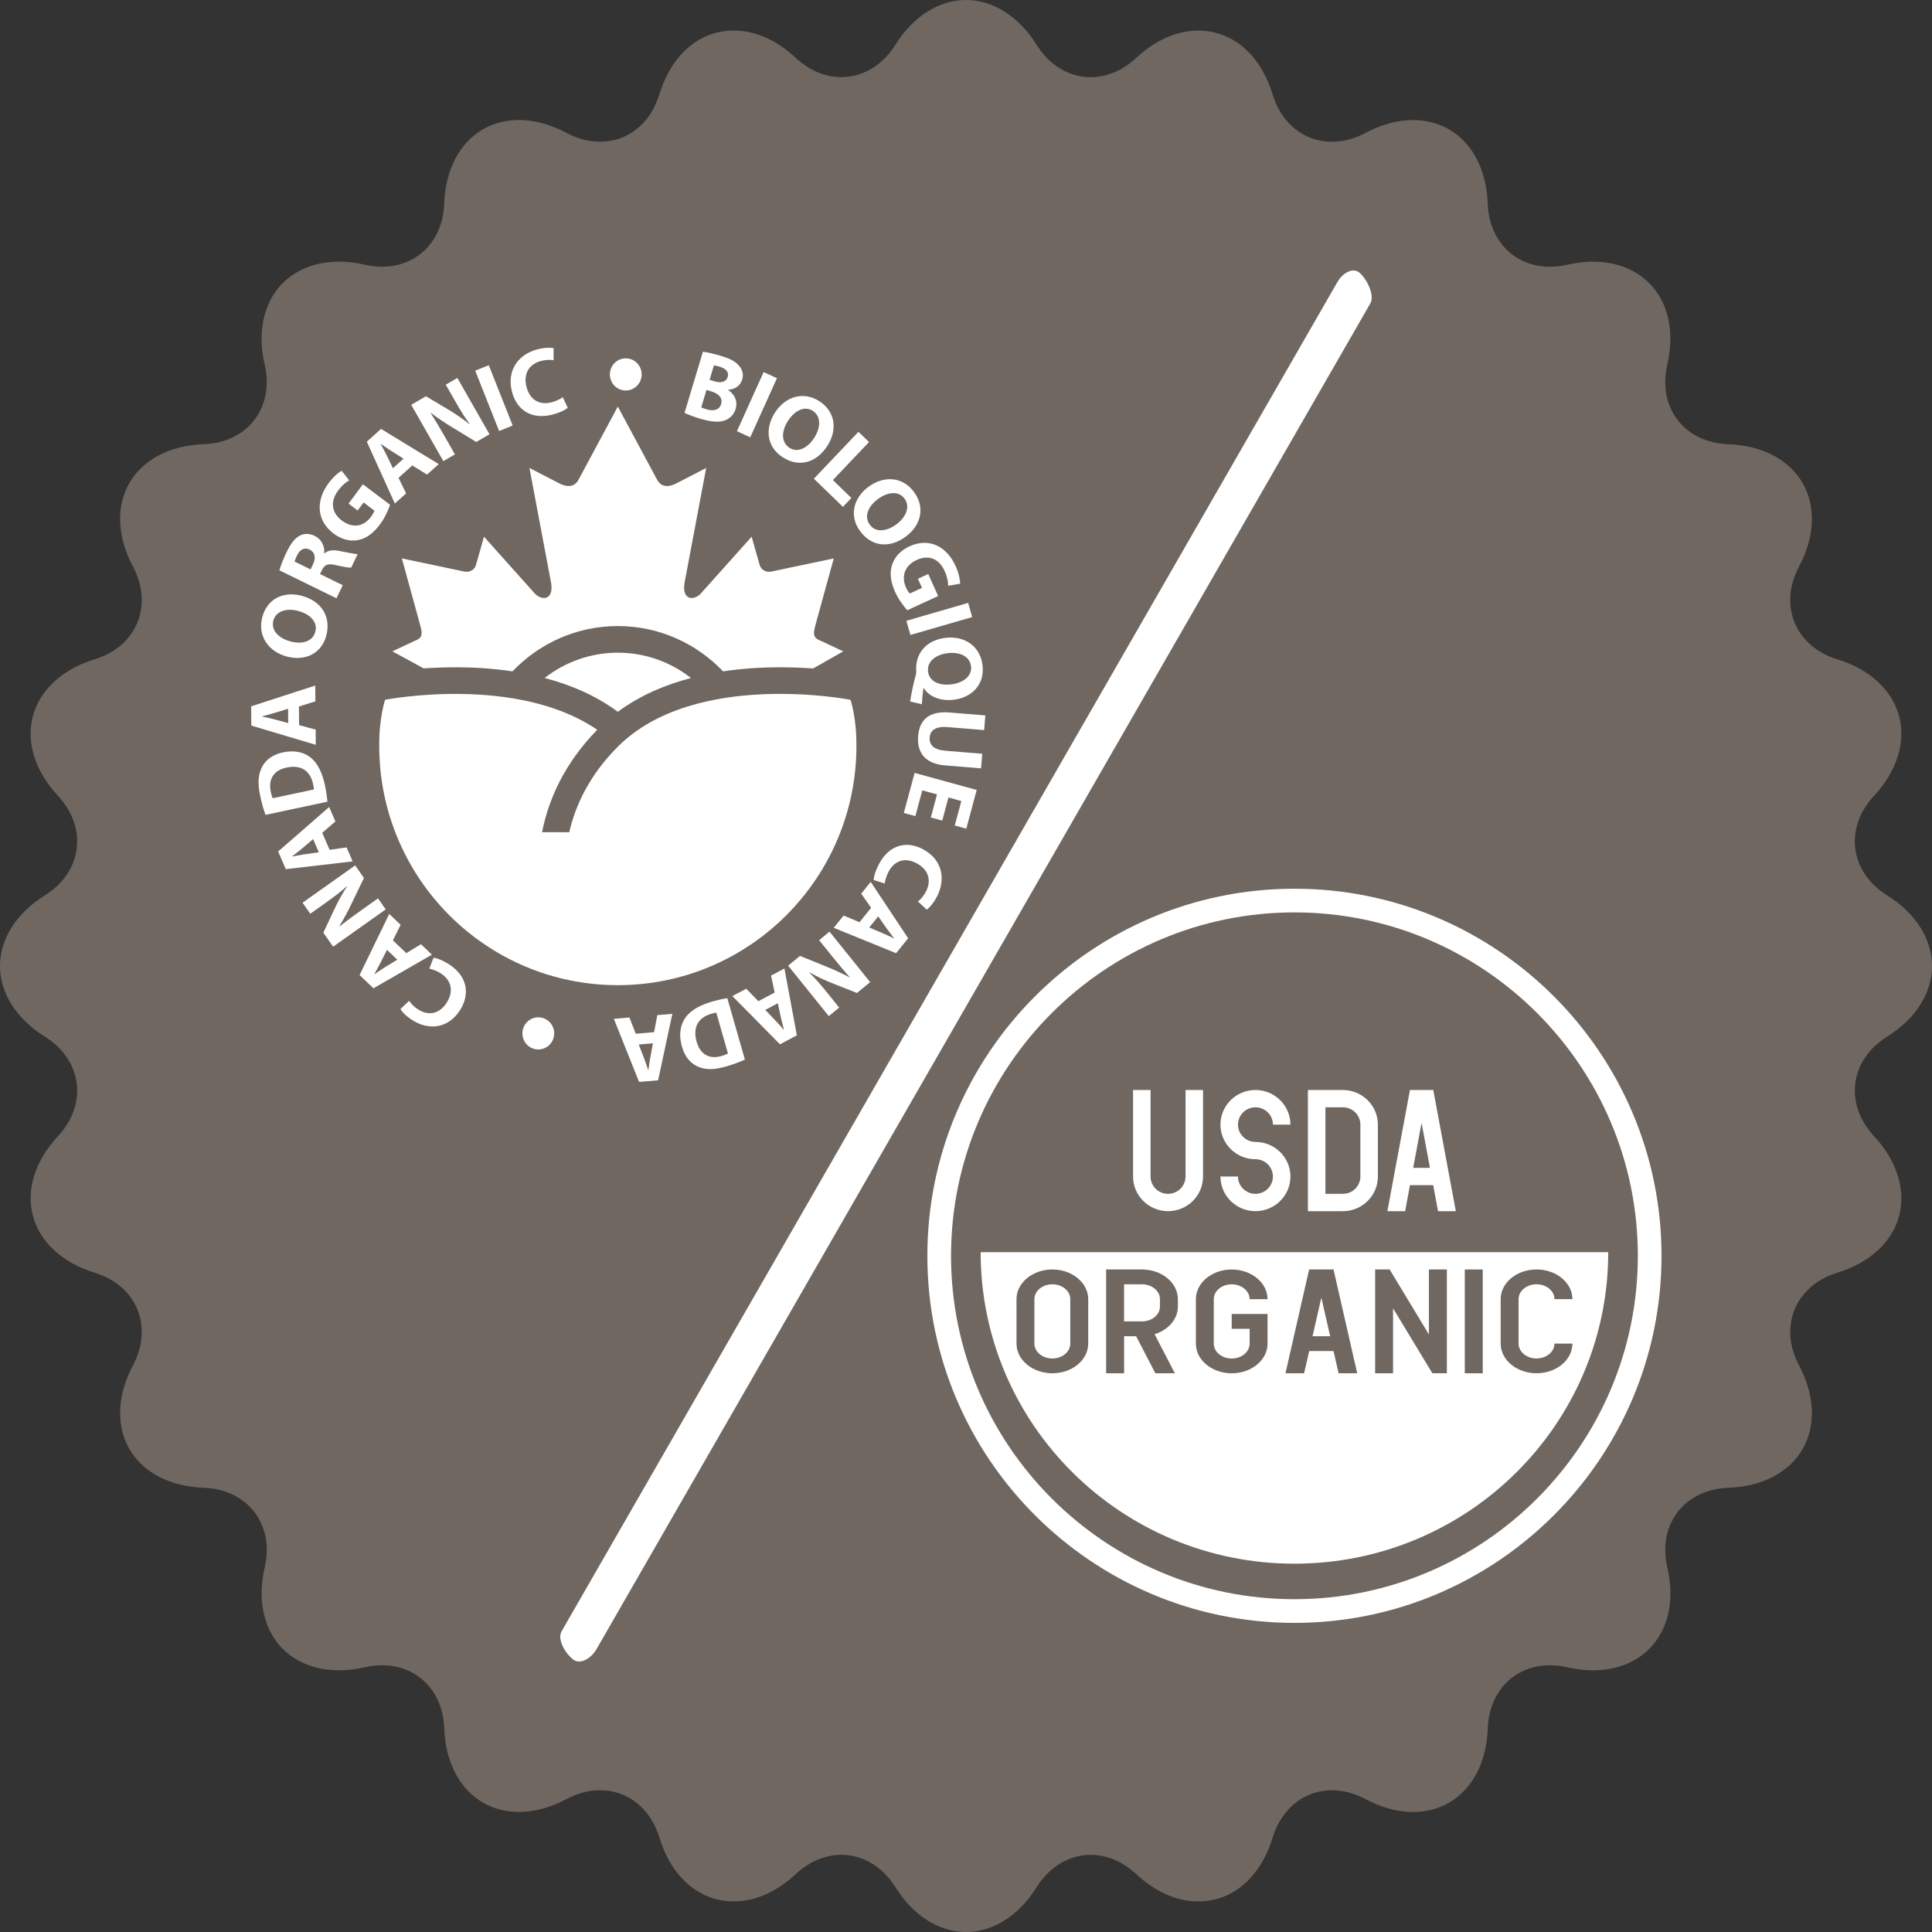 <?xml version="1.0" encoding="utf-8"?>
<!-- Generator: Adobe Illustrator 16.2.0, SVG Export Plug-In . SVG Version: 6.00 Build 0)  -->
<!DOCTYPE svg PUBLIC "-//W3C//DTD SVG 1.1//EN" "http://www.w3.org/Graphics/SVG/1.1/DTD/svg11.dtd">
<svg version="1.1" id="Layer_1" xmlns:x="http://ns.adobe.com/Extensibility/1.0/" xmlns:i="http://ns.adobe.com/AdobeIllustrator/10.0/" xmlns:graph="http://ns.adobe.com/Graphs/1.0/"
	 xmlns="http://www.w3.org/2000/svg" xmlns:xlink="http://www.w3.org/1999/xlink" xmlns:a="http://ns.adobe.com/AdobeSVGViewerExtensions/3.0/"
	 x="0px" y="0px" width="100px" height="100px" viewBox="0 0 100 100" enable-background="new 0 0 100 100" xml:space="preserve">
<rect x="0" y="0" width="100" height="100" fill="#333333" stroke="none"/>
<g>
	<g>
		<path fill="#706761" d="M50,100c-1.4,0-2.732-0.846-3.656-2.322c-0.666-1.063-1.684-1.672-2.794-1.672
			c-0.843,0-1.659,0.344-2.358,0.995c-0.996,0.927-2.105,1.415-3.209,1.415c-1.778,0.001-3.219-1.236-3.854-3.309
			c-0.462-1.508-1.639-2.445-3.07-2.445c-0.58,0-1.162,0.154-1.731,0.455c-0.834,0.443-1.663,0.669-2.462,0.669
			c-2.223,0.001-3.778-1.736-3.871-4.321c-0.066-1.926-1.391-3.271-3.219-3.271c-0.295,0-0.6,0.035-0.904,0.105
			c-1.86,0.429-3.535-0.038-4.492-1.241c-0.792-0.995-1.033-2.391-0.678-3.929c0.248-1.077,0.057-2.096-0.535-2.867
			c-0.593-0.771-1.527-1.217-2.63-1.256C8.797,76.943,7.397,76.213,6.697,75c-0.699-1.213-0.632-2.791,0.186-4.327
			c0.517-0.975,0.596-2.007,0.224-2.906s-1.158-1.572-2.213-1.896c-1.663-0.509-2.825-1.576-3.188-2.929S1.813,60.083,3,58.809
			c0.752-0.809,1.096-1.785,0.969-2.75c-0.127-0.964-0.712-1.816-1.647-2.402C0.846,52.733,0,51.4,0,50s0.846-2.733,2.322-3.656
			c0.935-0.586,1.52-1.438,1.646-2.402C4.096,42.977,3.752,42,3,41.191c-1.187-1.274-1.658-2.781-1.295-4.134
			s1.525-2.42,3.189-2.929c1.054-0.323,1.84-0.996,2.212-1.896s0.293-1.932-0.224-2.907c-0.817-1.533-0.885-3.111-0.186-4.324
			c0.7-1.215,2.1-1.945,3.838-2.008c1.104-0.039,2.038-0.484,2.631-1.256c0.592-0.771,0.783-1.79,0.535-2.868
			c-0.355-1.537-0.114-2.933,0.678-3.927c0.957-1.203,2.629-1.672,4.493-1.242c0.304,0.07,0.608,0.105,0.903,0.105
			c1.828,0,3.152-1.346,3.219-3.271c0.093-2.586,1.648-4.322,3.871-4.322c0.799,0,1.627,0.226,2.463,0.669
			c0.568,0.301,1.15,0.455,1.73,0.455c1.432,0,2.608-0.938,3.07-2.445c0.635-2.072,2.074-3.309,3.854-3.309
			c1.104,0,2.213,0.488,3.209,1.415c0.699,0.651,1.516,0.995,2.358,0.995c1.11,0,2.128-0.609,2.794-1.673C47.268,0.846,48.6,0,50,0
			s2.732,0.846,3.656,2.322c0.666,1.063,1.684,1.672,2.794,1.672c0.843,0,1.659-0.344,2.358-0.995
			c0.996-0.927,2.105-1.415,3.209-1.415c1.779,0,3.219,1.236,3.854,3.309c0.462,1.508,1.639,2.445,3.07,2.445
			c0.58,0,1.162-0.154,1.731-0.455c0.835-0.443,1.663-0.669,2.462-0.669c2.223,0,3.778,1.736,3.871,4.321
			c0.066,1.926,1.391,3.271,3.219,3.271c0.295,0,0.6-0.035,0.904-0.105c1.859-0.432,3.537,0.039,4.492,1.242
			c0.792,0.994,1.033,2.39,0.678,3.928c-0.248,1.077-0.057,2.096,0.535,2.867c0.593,0.771,1.527,1.217,2.63,1.256
			c1.739,0.063,3.139,0.793,3.839,2.008c0.699,1.213,0.632,2.791-0.186,4.326c-0.517,0.974-0.596,2.006-0.224,2.905
			s1.158,1.572,2.213,1.896c1.663,0.509,2.825,1.576,3.188,2.929S98.187,39.917,97,41.191c-0.752,0.809-1.096,1.785-0.969,2.75
			c0.127,0.964,0.712,1.816,1.647,2.402C99.154,47.267,100,48.6,100,50s-0.846,2.733-2.322,3.656
			c-0.935,0.586-1.52,1.438-1.646,2.402C95.904,57.023,96.248,58,97,58.809c1.187,1.274,1.658,2.781,1.295,4.134
			s-1.525,2.42-3.189,2.929c-1.054,0.323-1.84,0.996-2.212,1.896s-0.293,1.932,0.224,2.907c0.817,1.535,0.885,3.113,0.186,4.326
			c-0.7,1.213-2.1,1.943-3.838,2.006c-1.104,0.039-2.038,0.484-2.631,1.256c-0.592,0.771-0.783,1.79-0.535,2.868
			c0.355,1.537,0.114,2.933-0.678,3.927c-0.956,1.203-2.627,1.672-4.493,1.242c-0.304-0.07-0.608-0.105-0.903-0.105
			c-1.828,0-3.152,1.346-3.219,3.271c-0.093,2.586-1.648,4.322-3.871,4.322c-0.799,0-1.627-0.226-2.463-0.669
			c-0.568-0.301-1.15-0.455-1.73-0.455c-1.432,0-2.608,0.938-3.07,2.445c-0.635,2.072-2.074,3.309-3.854,3.309
			c-1.104,0-2.213-0.488-3.209-1.415c-0.699-0.651-1.516-0.995-2.358-0.995c-1.11,0-2.128,0.609-2.794,1.673
			C52.732,99.154,51.4,100,50,100z"/>
	</g>
	<path fill="#FFFFFF" d="M29.07,84.432l40.15-69.827c0.284-0.493,0.772-0.733,1.087-0.535c0.315,0.198,0.899,1.146,0.618,1.639
		L30.878,85.355c-0.284,0.492-0.788,0.76-1.121,0.596C29.423,85.787,28.787,84.924,29.07,84.432z"/>
	<g>
		<g>
			<path fill="#FFFFFF" d="M21.47,33.168l-1.16,0.545l1.62,0.883c0.496-0.035,1.053-0.058,1.651-0.058
				c0.9,0,1.907,0.056,2.945,0.212c1.375-1.443,3.31-2.345,5.452-2.345c2.143,0,4.074,0.903,5.449,2.345
				c1.041-0.156,2.048-0.212,2.948-0.212c0.623,0,1.2,0.026,1.711,0.062l1.562-0.886l-1.162-0.545
				c-0.511-0.182-0.369-0.466-0.185-1.159l0.855-3.106l-3.255,0.684c-0.319,0.049-0.531-0.152-0.58-0.345l-0.417-1.463l-2.576,2.88
				c-0.365,0.46-1.106,0.46-0.875-0.606l1.099-5.832l-1.475,0.762c-0.415,0.231-0.827,0.269-1.06-0.144l-2.039-3.796l-2.039,3.796
				c-0.23,0.413-0.645,0.375-1.059,0.144l-1.476-0.762l1.099,5.832c0.233,1.066-0.51,1.066-0.876,0.606l-2.575-2.88l-0.417,1.463
				c-0.047,0.192-0.262,0.394-0.578,0.345l-3.257-0.684l0.854,3.106C21.837,32.702,21.981,32.986,21.47,33.168z"/>
			<path fill="#FFFFFF" d="M31.978,36.843c1.147-0.851,2.459-1.401,3.787-1.75c-1.045-0.818-2.358-1.31-3.787-1.31
				c-1.428,0-2.741,0.492-3.787,1.31C29.519,35.441,30.832,35.992,31.978,36.843z"/>
			<path fill="#FFFFFF" d="M44.325,38.602c0.021-1.422-0.302-2.381-0.302-2.381s-8.055-1.577-12.053,2.435
				c-1.471,1.476-2.187,3.036-2.506,4.42l-1.407-0.001c0.323-1.644,1.119-3.522,2.855-5.302c-4.207-2.875-10.979-1.552-10.979-1.552
				s-0.323,0.959-0.302,2.382l-0.002-0.002c0,6.843,5.529,12.391,12.349,12.391c6.821,0,12.351-5.548,12.351-12.391L44.325,38.602z"
				/>
		</g>
		<g>
			<path fill="#FFFFFF" d="M22.44,49.571c0.152,0.017,0.455,0.121,0.797,0.339c0.971,0.623,1.091,1.554,0.582,2.363
				c-0.607,0.971-1.63,1.072-2.48,0.527c-0.329-0.211-0.538-0.438-0.613-0.57l0.45-0.427c0.094,0.138,0.242,0.303,0.467,0.447
				c0.505,0.323,1.091,0.267,1.486-0.366c0.357-0.568,0.248-1.141-0.319-1.504c-0.192-0.122-0.432-0.215-0.588-0.246L22.44,49.571z"
				/>
			<path fill="#FFFFFF" d="M21.03,49.336l0.759-0.463l0.567,0.541l-3.026,1.74l-0.719-0.686l1.536-3.162l0.589,0.562l-0.4,0.807
				L21.03,49.336z M20.03,49.165l-0.334,0.662c-0.093,0.187-0.219,0.409-0.319,0.588l0.006,0.007
				c0.173-0.111,0.38-0.262,0.553-0.366l0.629-0.382L20.03,49.165z"/>
			<path fill="#FFFFFF" d="M19.963,47.071l-2.721,1.93l-0.506-0.726l0.602-1.279c0.173-0.366,0.399-0.77,0.621-1.11l-0.008-0.012
				c-0.331,0.296-0.689,0.567-1.097,0.858l-0.797,0.563l-0.397-0.571l2.724-1.931l0.452,0.653l-0.642,1.333
				c-0.177,0.369-0.403,0.798-0.63,1.16l0.012,0.008c0.348-0.271,0.727-0.551,1.171-0.866l0.819-0.582L19.963,47.071z"/>
			<path fill="#FFFFFF" d="M17.062,43.987l0.878-0.125l0.312,0.723l-3.459,0.403l-0.396-0.916l2.641-2.301l0.322,0.75l-0.682,0.583
				L17.062,43.987z M16.207,43.432l-0.564,0.479c-0.158,0.134-0.36,0.288-0.522,0.414l0.004,0.009
				c0.201-0.034,0.452-0.089,0.651-0.118l0.726-0.102L16.207,43.432z"/>
			<path fill="#FFFFFF" d="M13.743,42.177c-0.1-0.264-0.198-0.616-0.277-0.992c-0.131-0.625-0.104-1.055,0.067-1.423
				c0.179-0.396,0.537-0.696,1.111-0.82c0.624-0.132,1.103,0.005,1.435,0.267c0.357,0.287,0.603,0.785,0.739,1.43
				c0.08,0.386,0.114,0.665,0.129,0.856L13.743,42.177z M16.248,40.863c0-0.067-0.021-0.169-0.04-0.263
				c-0.137-0.676-0.596-1.037-1.374-0.871c-0.679,0.139-0.954,0.617-0.819,1.256c0.034,0.166,0.071,0.271,0.099,0.331L16.248,40.863
				z"/>
			<path fill="#FFFFFF" d="M15.482,37.533l0.857,0.231l0.005,0.788l-3.336-0.995L13,36.559l3.317-1.075l0.008,0.818l-0.853,0.267
				L15.482,37.533z M14.912,36.685l-0.705,0.216c-0.196,0.062-0.443,0.125-0.64,0.176v0.01c0.197,0.048,0.449,0.096,0.643,0.148
				l0.708,0.193L14.912,36.685z"/>
			<path fill="#FFFFFF" d="M15.61,30.837c1.056,0.281,1.528,1.1,1.281,2.052c-0.252,0.965-1.122,1.339-2.04,1.095
				c-0.966-0.258-1.526-1.073-1.276-2.035C13.836,30.949,14.72,30.6,15.61,30.837z M15.04,33.202
				c0.63,0.168,1.154-0.014,1.283-0.506c0.129-0.498-0.265-0.908-0.892-1.075c-0.578-0.154-1.149-0.006-1.281,0.501
				C14.019,32.62,14.412,33.035,15.04,33.202z"/>
			<path fill="#FFFFFF" d="M14.459,29.519c0.07-0.237,0.2-0.578,0.376-0.941c0.213-0.449,0.431-0.731,0.704-0.864
				c0.229-0.11,0.485-0.106,0.76,0.029c0.381,0.186,0.513,0.589,0.483,0.896l0.012,0.005c0.186-0.17,0.441-0.189,0.754-0.13
				c0.382,0.071,0.818,0.169,0.963,0.167l-0.335,0.701c-0.109,0.008-0.387-0.04-0.799-0.13c-0.412-0.103-0.577-0.022-0.715,0.254
				l-0.098,0.207l1.176,0.577l-0.325,0.678L14.459,29.519z M16.074,29.473l0.129-0.271c0.163-0.341,0.09-0.625-0.171-0.753
				c-0.274-0.135-0.503-0.014-0.658,0.298c-0.08,0.167-0.112,0.266-0.127,0.32L16.074,29.473z"/>
			<path fill="#FFFFFF" d="M20.189,26.127c-0.077,0.235-0.253,0.656-0.518,1.01c-0.363,0.492-0.749,0.754-1.171,0.822
				c-0.411,0.074-0.859-0.054-1.248-0.354c-0.881-0.673-0.906-1.708-0.249-2.589c0.257-0.347,0.522-0.564,0.683-0.647l0.387,0.493
				c-0.173,0.101-0.36,0.244-0.579,0.54c-0.377,0.507-0.377,1.105,0.2,1.542c0.549,0.416,1.13,0.314,1.5-0.184
				c0.104-0.141,0.171-0.264,0.182-0.33l-0.555-0.423l-0.31,0.416l-0.47-0.356l0.743-1.001L20.189,26.127z"/>
			<path fill="#FFFFFF" d="M20.629,24.733l0.391,0.806l-0.583,0.522l-1.45-3.198l0.736-0.663l2.985,1.823l-0.605,0.543l-0.761-0.474
				L20.629,24.733z M20.887,23.741l-0.625-0.394c-0.174-0.11-0.383-0.257-0.552-0.373l-0.006,0.006
				c0.093,0.183,0.223,0.407,0.312,0.589l0.321,0.666L20.887,23.741z"/>
			<path fill="#FFFFFF" d="M22.947,23.868l-1.662-2.915l0.762-0.443l1.208,0.72c0.346,0.207,0.725,0.47,1.041,0.725l0.013-0.008
				c-0.263-0.359-0.5-0.746-0.749-1.183l-0.486-0.852l0.599-0.349l1.664,2.915l-0.686,0.399l-1.256-0.767
				c-0.349-0.211-0.751-0.478-1.088-0.737l-0.011,0.012c0.238,0.375,0.479,0.781,0.751,1.257l0.499,0.877L22.947,23.868z"/>
			<path fill="#FFFFFF" d="M25.299,18.902l1.237,3.123l-0.702,0.284l-1.237-3.123L25.299,18.902z"/>
			<path fill="#FFFFFF" d="M29.386,21.107c-0.115,0.103-0.399,0.252-0.792,0.353c-1.115,0.286-1.865-0.269-2.098-1.197
				c-0.279-1.113,0.352-1.933,1.327-2.183c0.379-0.097,0.685-0.093,0.832-0.058l-0.002,0.623c-0.164-0.026-0.384-0.03-0.644,0.036
				c-0.578,0.148-0.941,0.617-0.758,1.342c0.164,0.653,0.648,0.966,1.3,0.799c0.221-0.056,0.451-0.167,0.58-0.262L29.386,21.107z"/>
			<path fill="#FFFFFF" d="M36.383,18.208c0.2,0.019,0.593,0.109,0.954,0.219c0.439,0.135,0.695,0.262,0.885,0.471
				c0.187,0.188,0.283,0.458,0.194,0.749c-0.088,0.287-0.333,0.504-0.733,0.527l-0.002,0.008c0.333,0.214,0.519,0.573,0.394,0.989
				c-0.087,0.292-0.289,0.48-0.538,0.582c-0.287,0.114-0.706,0.1-1.339-0.094c-0.355-0.109-0.613-0.215-0.767-0.289L36.383,18.208z
				 M36.296,21.089c0.066,0.032,0.153,0.058,0.275,0.096c0.326,0.101,0.653,0.065,0.755-0.274c0.098-0.325-0.152-0.543-0.511-0.653
				l-0.248-0.076L36.296,21.089z M36.728,19.66l0.236,0.073c0.377,0.117,0.628,0.021,0.701-0.218
				c0.073-0.243-0.073-0.429-0.399-0.529c-0.156-0.048-0.249-0.066-0.314-0.075L36.728,19.66z"/>
			<path fill="#FFFFFF" d="M40.215,19.575l-1.382,3.061l-0.689-0.317l1.382-3.061L40.215,19.575z"/>
			<path fill="#FFFFFF" d="M42.824,23.078c-0.599,0.923-1.515,1.116-2.33,0.578c-0.827-0.547-0.901-1.499-0.382-2.301
				c0.547-0.844,1.489-1.122,2.313-0.578C43.281,21.345,43.329,22.301,42.824,23.078z M40.787,21.783
				c-0.357,0.551-0.352,1.109,0.068,1.389c0.426,0.282,0.937,0.034,1.291-0.513c0.329-0.506,0.369-1.099-0.065-1.386
				C41.654,20.99,41.141,21.235,40.787,21.783z"/>
			<path fill="#FFFFFF" d="M44.434,22.35l0.546,0.53l-1.869,1.967l0.956,0.927l-0.437,0.461l-1.503-1.457L44.434,22.35z"/>
			<path fill="#FFFFFF" d="M46.894,27.767c-0.879,0.652-1.805,0.51-2.38-0.282c-0.584-0.804-0.327-1.721,0.438-2.288
				c0.803-0.596,1.782-0.524,2.363,0.276C47.92,26.304,47.634,27.217,46.894,27.767z M45.435,25.836
				c-0.524,0.39-0.714,0.914-0.415,1.323c0.301,0.414,0.863,0.363,1.384-0.024c0.481-0.358,0.724-0.898,0.419-1.32
				C46.521,25.4,45.955,25.448,45.435,25.836z"/>
			<path fill="#FFFFFF" d="M46.961,31.586c-0.168-0.182-0.447-0.541-0.629-0.945c-0.25-0.559-0.292-1.027-0.148-1.433
				c0.133-0.402,0.46-0.737,0.907-0.937c1.01-0.457,1.919,0.02,2.369,1.025c0.178,0.396,0.238,0.735,0.234,0.918l-0.615,0.105
				c-0.004-0.201-0.039-0.438-0.19-0.773c-0.259-0.577-0.778-0.866-1.435-0.565c-0.626,0.287-0.817,0.851-0.562,1.419
				c0.07,0.159,0.147,0.279,0.197,0.32l0.635-0.291l-0.213-0.474l0.535-0.244l0.512,1.141L46.961,31.586z"/>
			<path fill="#FFFFFF" d="M50.32,31.94l-3.198,0.926l-0.208-0.734l3.199-0.927L50.32,31.94z"/>
			<path fill="#FFFFFF" d="M47.108,36.309c0.076-0.493,0.167-0.908,0.296-1.378c0.02-0.077,0.025-0.159,0.019-0.239
				c-0.046-0.758,0.41-1.533,1.488-1.674c0.989-0.13,1.814,0.405,1.943,1.4c0.131,1.019-0.561,1.68-1.461,1.797
				c-0.75,0.099-1.324-0.183-1.577-0.597l-0.019,0.002c-0.04,0.268-0.063,0.563-0.083,0.832L47.108,36.309z M49.26,35.421
				c0.603-0.079,1.066-0.432,0.999-0.946c-0.066-0.515-0.604-0.747-1.221-0.665c-0.627,0.078-1.067,0.447-1.002,0.953
				C48.101,35.272,48.614,35.506,49.26,35.421z"/>
			<path fill="#FFFFFF" d="M50.94,37.79l-1.909-0.156c-0.57-0.048-0.88,0.148-0.911,0.536c-0.032,0.399,0.226,0.64,0.812,0.688
				l1.91,0.157l-0.062,0.755l-1.859-0.153c-1.023-0.083-1.469-0.646-1.397-1.521c0.067-0.844,0.57-1.305,1.628-1.217L51,37.03
				L50.94,37.79z"/>
			<path fill="#FFFFFF" d="M48.179,42.313l0.321-1.195l-0.763-0.21l-0.358,1.335l-0.597-0.164l0.558-2.072l3.214,0.881l-0.539,2.004
				l-0.597-0.163l0.341-1.267l-0.668-0.184l-0.32,1.195L48.179,42.313z"/>
			<path fill="#FFFFFF" d="M45.22,45.549c0.005-0.156,0.086-0.467,0.278-0.829c0.544-1.024,1.455-1.21,2.289-0.757
				c1.002,0.542,1.175,1.564,0.701,2.461c-0.185,0.347-0.394,0.573-0.518,0.66l-0.456-0.422c0.129-0.106,0.282-0.266,0.408-0.503
				c0.283-0.533,0.185-1.117-0.468-1.472c-0.588-0.317-1.144-0.167-1.461,0.432c-0.108,0.203-0.183,0.45-0.201,0.611L45.22,45.549z"
				/>
			<path fill="#FFFFFF" d="M45.089,46.987l-0.512-0.73l0.491-0.611l1.938,2.919l-0.624,0.773l-3.229-1.315l0.512-0.634l0.823,0.344
				L45.089,46.987z M44.992,48.007l0.678,0.287c0.19,0.08,0.419,0.191,0.604,0.278l0.005-0.007c-0.122-0.165-0.286-0.365-0.401-0.53
				l-0.422-0.604L44.992,48.007z"/>
			<path fill="#FFFFFF" d="M42.935,48.221l2.105,2.614l-0.683,0.561l-1.309-0.516c-0.375-0.148-0.791-0.348-1.142-0.547
				l-0.013,0.008c0.317,0.313,0.613,0.658,0.929,1.049l0.613,0.763l-0.537,0.442l-2.104-2.613l0.615-0.504l1.364,0.554
				c0.379,0.153,0.82,0.351,1.192,0.553l0.007-0.013c-0.292-0.333-0.597-0.694-0.94-1.121l-0.633-0.787L42.935,48.221z"/>
			<path fill="#FFFFFF" d="M40.096,51.373l-0.187-0.877l0.693-0.366l0.644,3.458l-0.875,0.465l-2.463-2.496l0.718-0.381l0.625,0.645
				L40.096,51.373z M39.61,52.273l0.513,0.535c0.144,0.149,0.313,0.343,0.447,0.496l0.009-0.004
				c-0.049-0.201-0.122-0.449-0.163-0.647l-0.155-0.726L39.61,52.273z"/>
			<path fill="#FFFFFF" d="M38.556,54.844c-0.252,0.119-0.594,0.244-0.959,0.352c-0.608,0.178-1.033,0.183-1.41,0.037
				c-0.405-0.152-0.727-0.489-0.89-1.061c-0.178-0.62-0.076-1.111,0.156-1.466c0.257-0.383,0.732-0.666,1.358-0.85
				c0.376-0.11,0.648-0.163,0.835-0.191L38.556,54.844z M37.075,52.414c-0.067,0.004-0.166,0.033-0.256,0.06
				c-0.659,0.187-0.982,0.676-0.76,1.448c0.187,0.675,0.678,0.917,1.3,0.734c0.161-0.047,0.262-0.092,0.32-0.125L37.075,52.414z"/>
			<path fill="#FFFFFF" d="M33.857,53.424l0.165-0.881l0.778-0.066l-0.736,3.44L33.079,56l-1.307-3.266l0.807-0.068l0.329,0.84
				L33.857,53.424z M33.062,54.063l0.268,0.693c0.076,0.195,0.154,0.438,0.222,0.633h0.008c0.033-0.203,0.062-0.461,0.1-0.659
				L33.796,54L33.062,54.063z"/>
		</g>
		<ellipse fill="#FFFFFF" cx="27.862" cy="53.488" rx="0.823" ry="0.832"/>
		<ellipse fill="#FFFFFF" cx="32.39" cy="19.38" rx="0.823" ry="0.832"/>
	</g>
	<g>
		<g>
			<path fill="#FFFFFF" d="M61.362,60.897c0,0.493-0.405,0.896-0.905,0.896c-0.499,0-0.904-0.402-0.904-0.896v-4.479h-0.906v4.479
				c0,0.989,0.812,1.792,1.811,1.792c1,0,1.811-0.803,1.811-1.792v-4.479h-0.905V60.897z"/>
			<path fill="#FFFFFF" d="M69.508,56.419h-1.811v6.271h1.811c0.998,0,1.811-0.803,1.811-1.792v-2.687
				C71.318,57.223,70.506,56.419,69.508,56.419z M70.413,60.897c0,0.493-0.406,0.896-0.905,0.896h-0.904v-4.479h0.904
				c0.499,0,0.905,0.402,0.905,0.896V60.897z"/>
			<path fill="#FFFFFF" d="M64.982,57.314c0.5,0,0.905,0.402,0.905,0.896h0.905c0-0.988-0.813-1.792-1.811-1.792
				s-1.811,0.804-1.811,1.792c0,0.987,0.813,1.791,1.811,1.791c0.5,0,0.905,0.402,0.905,0.896s-0.405,0.896-0.905,0.896
				c-0.498,0-0.904-0.402-0.904-0.896h-0.906c0,0.989,0.813,1.792,1.811,1.792s1.811-0.803,1.811-1.792
				c0-0.986-0.813-1.791-1.811-1.791c-0.498,0-0.904-0.402-0.904-0.896C64.078,57.717,64.484,57.314,64.982,57.314z"/>
			<path fill="#FFFFFF" d="M74.186,56.419h-1.207l-1.168,6.271h0.919l0.25-1.345h1.202l0.25,1.345h0.922L74.186,56.419z
				 M73.146,60.449l0.434-2.328l0.435,2.328H73.146z"/>
		</g>
		<path fill="#FFFFFF" d="M50.758,64.812c0,8.905,7.271,16.124,16.242,16.124s16.242-7.219,16.242-16.124H50.758z"/>
		<g>
			<path fill="#706761" d="M54.471,65.708c-1.024,0-1.857,0.688-1.857,1.536v2.301c0,0.848,0.833,1.536,1.857,1.536
				c1.022,0,1.855-0.688,1.855-1.536v-2.301C56.326,66.396,55.493,65.708,54.471,65.708z M55.398,69.545
				c0,0.426-0.417,0.77-0.928,0.77c-0.514,0-0.93-0.344-0.93-0.77v-2.301c0-0.426,0.416-0.769,0.93-0.769
				c0.511,0,0.928,0.343,0.928,0.769V69.545z"/>
			<path fill="#706761" d="M79.529,70.314c-0.512,0-0.928-0.344-0.928-0.77v-2.301c0-0.426,0.416-0.769,0.928-0.769
				c0.513,0,0.93,0.343,0.93,0.769h0.928c0-0.848-0.833-1.536-1.857-1.536c-1.022,0-1.855,0.688-1.855,1.536v2.301
				c0,0.848,0.833,1.536,1.855,1.536c1.024,0,1.857-0.688,1.857-1.536h-0.928C80.459,69.971,80.042,70.314,79.529,70.314z"/>
			<path fill="#706761" d="M63.752,66.476c0.512,0,0.928,0.343,0.928,0.769h0.928c0-0.848-0.832-1.536-1.855-1.536
				c-1.022,0-1.855,0.688-1.855,1.536v2.301c0,0.848,0.833,1.536,1.855,1.536c1.023,0,1.855-0.688,1.855-1.536v-1.534h-1.855v0.768
				h0.928v0.767c0,0.426-0.416,0.77-0.928,0.77c-0.513,0-0.928-0.344-0.928-0.77v-2.301C62.824,66.818,63.239,66.476,63.752,66.476z
				"/>
			<rect x="75.817" y="65.708" fill="#706761" width="0.929" height="5.373"/>
			<path fill="#706761" d="M59.111,65.708h-1.857v5.373h0.929v-1.919h0.623l0.995,1.919h1.009l-1.048-2.022
				c0.702-0.219,1.205-0.775,1.205-1.431v-0.384C60.967,66.396,60.134,65.708,59.111,65.708z M60.039,67.628
				c0,0.421-0.414,0.767-0.928,0.767h-0.929v-1.919h0.929c0.514,0,0.928,0.343,0.928,0.769V67.628z"/>
			<path fill="#706761" d="M67.76,65.708l-1.224,5.373H67.5l0.264-1.151h1.258l0.264,1.151h0.963l-1.226-5.373H67.76z
				 M67.938,69.162l0.455-1.996l0.455,1.996H67.938z"/>
			<polygon fill="#706761" points="73.961,69.072 71.927,65.708 71.178,65.708 71.178,71.081 72.104,71.081 72.104,67.717 
				74.139,71.081 74.889,71.081 74.889,65.708 73.961,65.708 			"/>
		</g>
		<g>
			<path fill="#FFFFFF" d="M67,84c-10.477,0-19-8.523-19-19s8.523-19,19-19s19,8.523,19,19S77.477,84,67,84z M67,47.226
				c-9.801,0-17.774,7.974-17.774,17.774S57.199,82.774,67,82.774S84.774,74.801,84.774,65S76.801,47.226,67,47.226z"/>
		</g>
	</g>
</g>
</svg>
